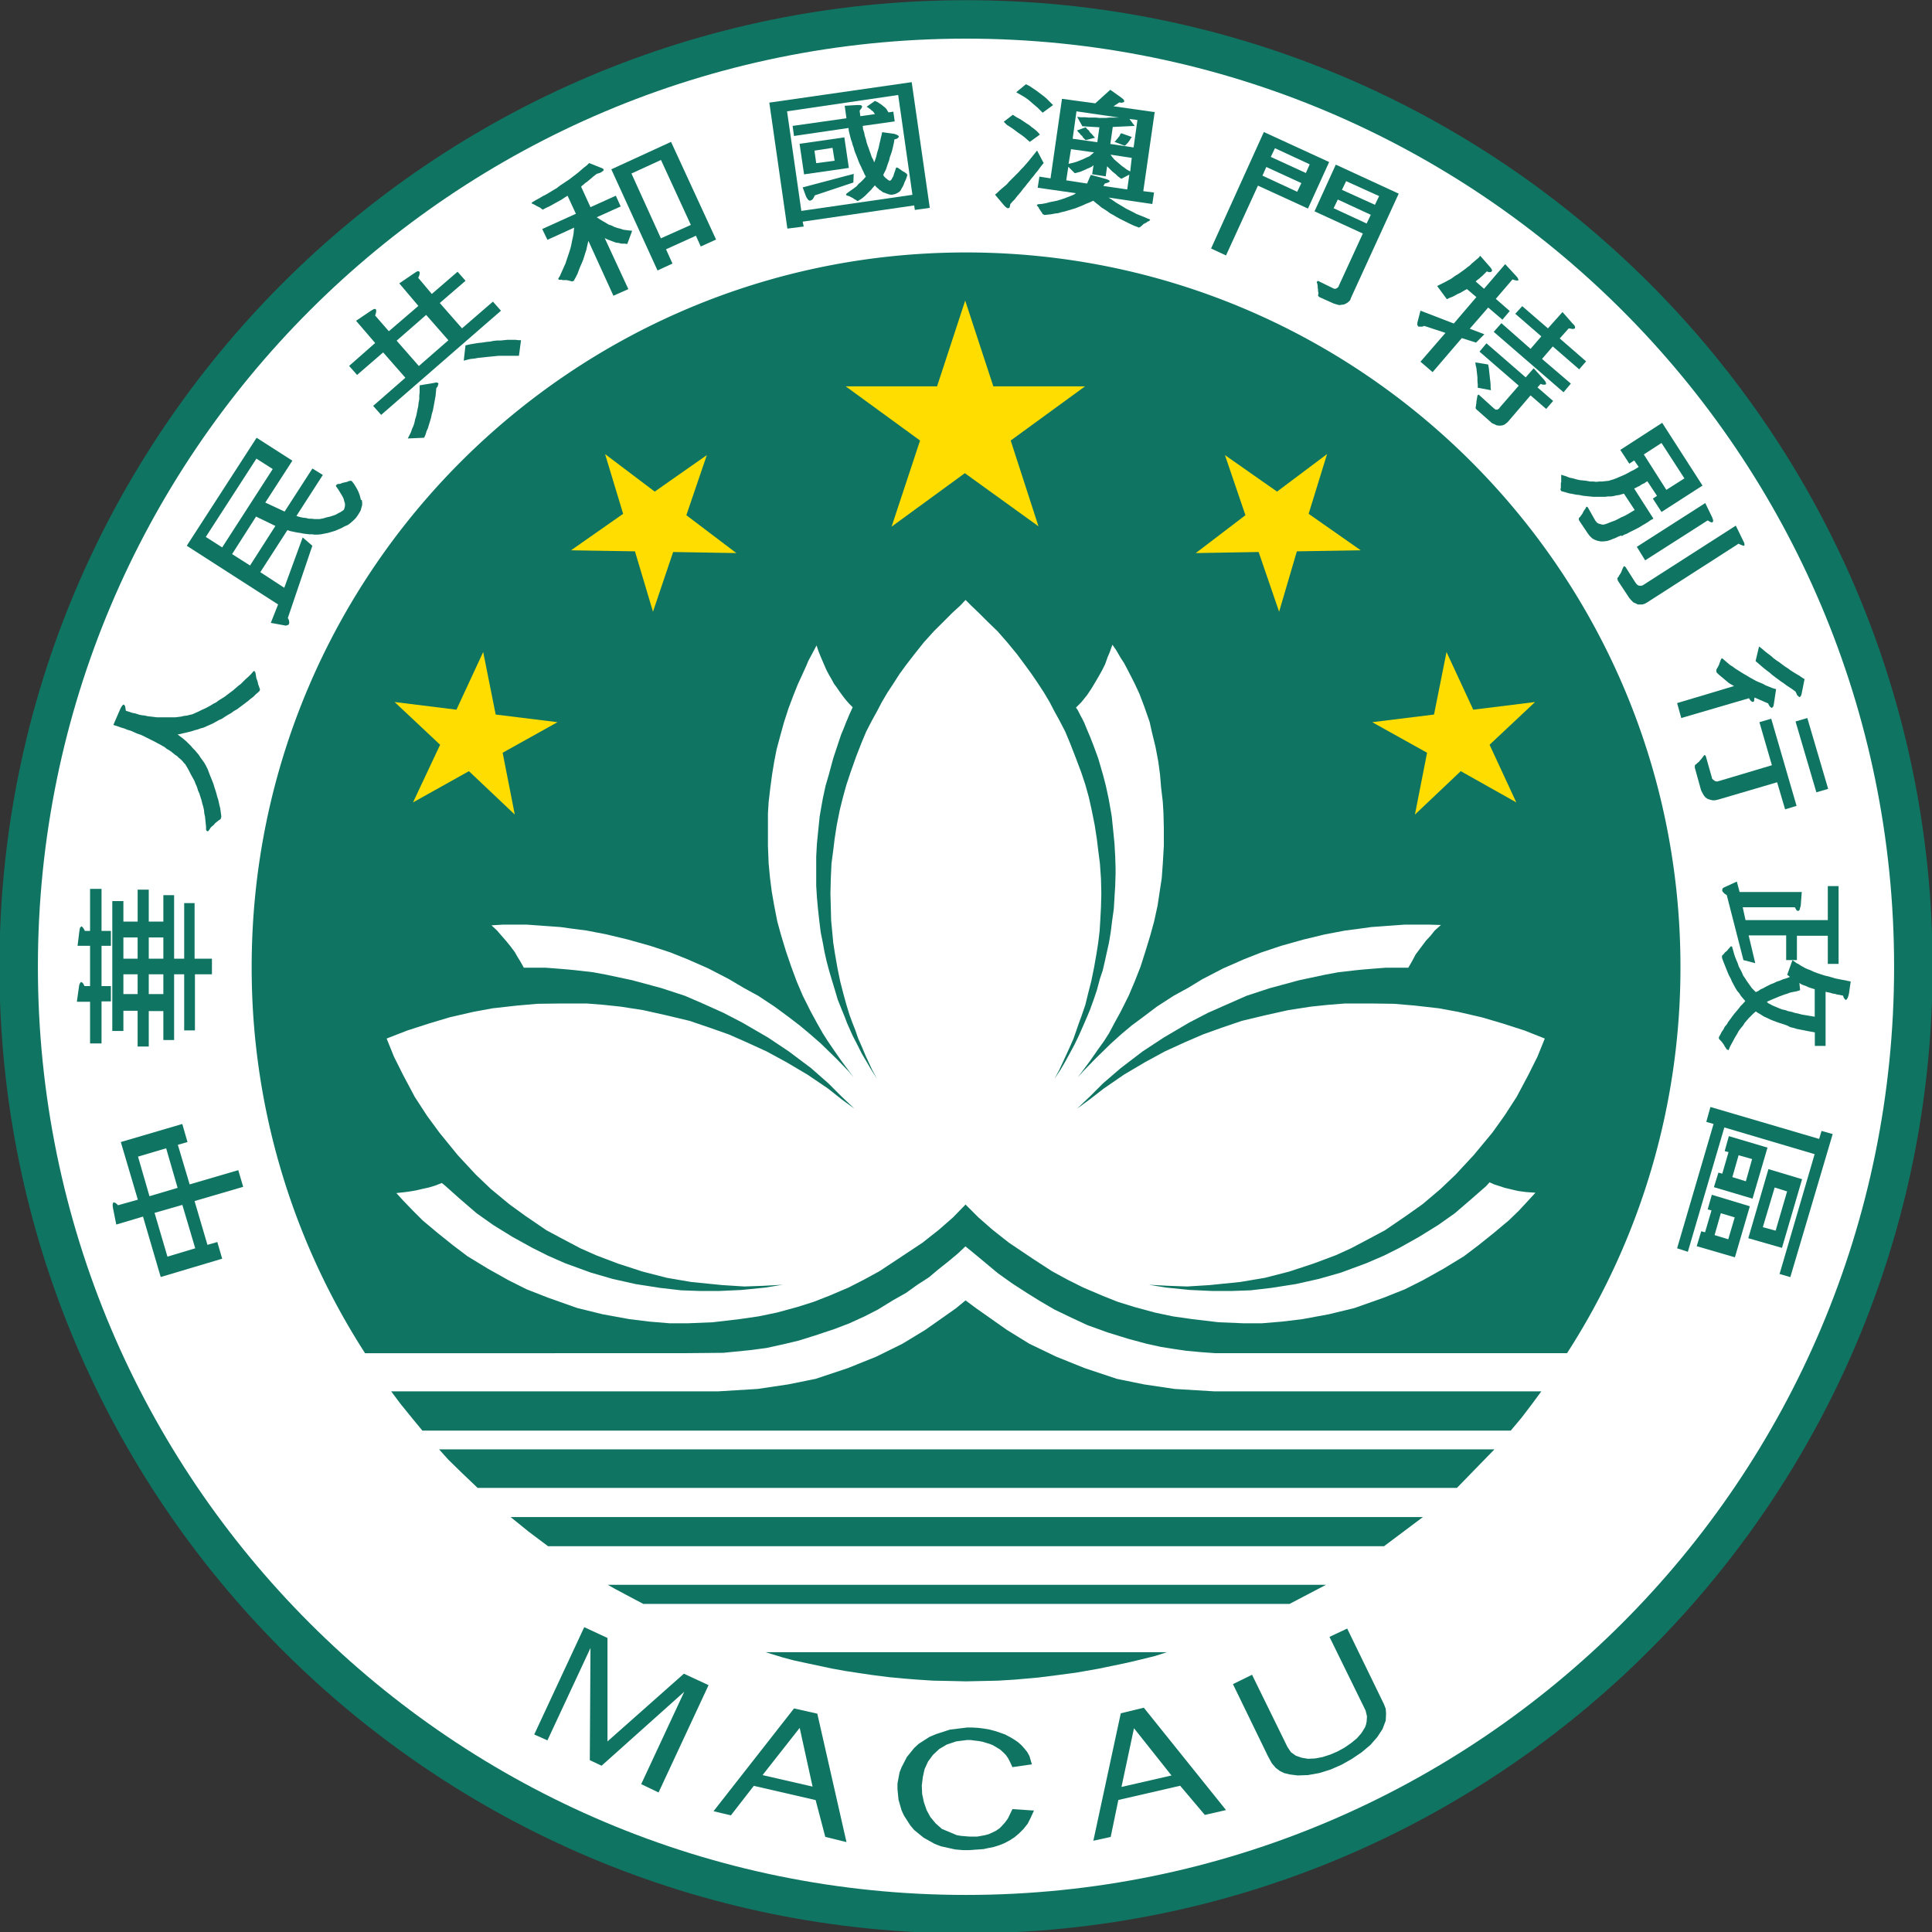 <svg xmlns="http://www.w3.org/2000/svg" viewBox="0 0 600 600"><rect x="0" y="0" width="600" height="600" fill="#333333" stroke="none"/><title>Macau</title><circle cx="300" cy="300" r="297" style="fill:#fff"/><path d="M212.61,420.24l12-.11,4.31-.43,4.31-.43,4.85-.65,5.39-1.19,4.53-1.08,5.18-1.62,6-2,4.53-1.73,4.74-2.16,4.21-2.16,4.74-2.91,4-2.26,3.45-2.48,3.67-2.37,2.8-2.37,3-2.37,3.24-2.7,2.26-2.15,1.73,1.4,3.78,3.13,4.53,3.78,4.53,3.23,4.64,3,4,2.48,4.42,2.59,5.61,2.69,4.64,2.16,6.26,2.26,6.47,2,5.61,1.51,4.53,1,4.1.65,3.67.54,4.64.43,4.42.32H486.66a220.81,220.81,0,0,0,35.22-120C521.88,177.73,422.55,78.4,300,78.4S78.16,177.73,78.16,300.26a220.81,220.81,0,0,0,35.22,120Z" style="fill:#0f7562;fill-rule:evenodd"/><polygon points="299.86 403.85 299.86 403.85 303.2 406.33 312.69 413.01 319.7 417.33 328 421.32 336.85 424.88 346.88 428.22 355.29 429.94 364.78 431.35 377.19 432.1 478.67 432.1 475.65 436.2 472.52 440.3 469.18 444.29 131.18 444.29 128.16 440.63 124.39 435.99 121.48 432.1 222.96 432.1 235.26 431.35 244.75 429.94 253.27 428.22 263.3 424.88 272.14 421.32 280.23 417.33 287.35 413.01 296.84 406.33 299.86 403.85 299.86 403.85" style="fill:#0f7562;fill-rule:evenodd"/><polygon points="136.36 450.11 136.36 450.11 300.18 450.11 464.11 450.11 452.46 462.08 148.33 462.08 143.69 457.66 139.27 453.35 136.36 450.11 136.36 450.11" style="fill:#0f7562;fill-rule:evenodd"/><polygon points="158.58 471.14 158.58 471.14 441.89 471.14 429.81 480.2 170.22 480.2 167.2 477.94 164.18 475.67 158.58 471.14 158.58 471.14" style="fill:#0f7562;fill-rule:evenodd"/><polygon points="237.74 513.1 237.74 513.1 269.23 513.1 300.5 513.1 362.41 513.1 358.74 514.28 353.89 515.47 349.79 516.44 340.95 518.27 334.15 519.46 328.44 520.22 322.51 520.97 315.17 521.62 310 521.94 305.14 522.05 299.96 522.16 295.22 522.05 289.72 521.94 284.87 521.62 280.66 521.29 276.13 520.86 271.06 520.22 267.39 519.68 262.43 518.92 258.23 518.16 251.22 516.66 246.69 515.69 243.02 514.71 237.74 513.1 237.74 513.1" style="fill:#0f7562;fill-rule:evenodd"/><polygon points="188.77 492.18 188.77 492.18 411.8 492.18 400.48 498.11 300.07 498.11 199.78 498.11 194.27 495.19 191.04 493.47 188.77 492.18 188.77 492.18" style="fill:#0f7562;fill-rule:evenodd"/><path d="M300,.06C134.22.06-.18,134.46-.18,300.24S134.22,600.42,300,600.42,600.18,466,600.18,300.24,465.78.06,300,.06Zm0,588.43c-159.18,0-288.23-129-288.23-288.23S140.84,12,300,12s288.23,129,288.23,288.23S459.2,588.49,300,588.49Z" style="fill:#0f7562;fill-rule:evenodd"/><polygon points="412.13 141.02 412.13 141.02 406.41 159.57 422.59 170.9 402.75 171.22 397.24 189.98 390.88 171.43 371.36 171.76 386.78 160 380.42 141.34 396.6 152.67 412.13 141.02 412.13 141.02" style="fill:#fd0;fill-rule:evenodd"/><polygon points="476.73 218.02 476.73 218.02 462.6 231.29 470.9 249.19 453.65 239.49 439.42 252.97 443.19 233.77 426.15 224.28 445.35 221.91 449.23 202.49 457.53 220.4 476.73 218.02 476.73 218.02" style="fill:#fd0;fill-rule:evenodd"/><polygon points="203.33 152.67 203.33 152.67 219.51 141.34 213.15 160 228.68 171.76 209.05 171.43 202.79 189.98 197.19 171.22 177.34 170.9 193.52 159.57 187.91 141.02 203.33 152.67 203.33 152.67" style="fill:#fd0;fill-rule:evenodd"/><polygon points="141.75 220.4 141.75 220.4 150.06 202.49 153.94 221.91 173.13 224.28 156.1 233.77 159.87 252.97 145.63 239.49 128.27 249.19 136.68 231.29 122.55 218.02 141.75 220.4 141.75 220.4" style="fill:#fd0;fill-rule:evenodd"/><polygon points="308.49 119.99 308.49 119.99 336.96 119.99 313.88 136.81 322.51 163.45 299.64 146.95 276.89 163.56 285.73 136.81 262.65 119.99 291.01 119.99 299.75 93.35 308.49 119.99 308.49 119.99" style="fill:#fd0;fill-rule:evenodd"/><polygon points="181.44 505.33 181.44 505.33 165.91 538.66 170.01 540.49 183.38 511.8 183.17 546.64 186.83 548.36 212.5 525.39 199.13 554.08 204.52 556.67 220.05 523.34 212.39 519.78 188.66 540.81 188.66 508.68 181.44 505.33 181.44 505.33" style="fill:#0f7562;fill-rule:evenodd"/><polygon points="314.42 561.84 314.42 561.84 313.01 564.76 312.15 565.94 311.29 566.91 310.43 567.78 309.35 568.53 308.27 569.07 307.08 569.61 305.9 569.93 304.71 570.15 303.52 570.36 302.23 570.36 301.05 570.36 299.75 570.26 298.46 570.15 297.16 569.93 292.52 567.99 290.58 566.27 288.96 564.33 287.78 562.17 286.92 559.69 286.38 557.1 286.27 554.51 286.59 551.92 287.13 549.44 288.21 547.07 289.72 545.02 291.66 543.19 294.03 541.79 296.95 540.81 300.29 540.38 301.48 540.38 302.23 540.49 303.09 540.6 304.06 540.71 305.14 540.92 306.22 541.25 307.3 541.57 308.38 542 309.46 542.65 310.53 543.29 311.4 544.05 312.37 545.02 313.12 546.1 313.77 547.39 314.42 548.8 320.46 547.93 319.7 545.35 319.05 544.16 318.19 543.08 317.22 542 316.14 541.03 314.85 540.16 313.56 539.41 312.15 538.66 310.64 538.12 309.02 537.58 307.41 537.15 305.57 536.83 303.85 536.61 302.01 536.5 300.29 536.5 295 537.15 290.69 538.55 288.64 539.41 285.3 541.57 283.9 542.86 281.63 545.67 280.01 548.8 279.37 550.41 278.72 553.87 278.72 555.59 279.04 558.93 280.01 562.28 280.77 563.89 282.71 566.91 283.9 568.32 286.81 570.69 290.26 572.63 292.2 573.38 296.62 574.36 298.99 574.57 301.15 574.57 302.55 574.46 303.95 574.36 305.47 574.25 306.98 573.92 308.59 573.6 310.32 573.06 311.94 572.41 313.56 571.55 315.06 570.58 316.47 569.39 317.87 567.99 319.16 566.37 320.13 564.43 321.11 562.28 314.42 561.84 314.42 561.84" style="fill:#0f7562;fill-rule:evenodd"/><polygon points="412.88 508.35 412.88 508.35 424.1 531.22 424.53 533.05 424.42 534.67 424.21 535.64 423.88 536.5 422.81 538.23 421.4 539.84 419.57 541.35 417.52 542.76 415.36 543.94 413.1 544.91 410.73 545.67 408.46 546.1 406.2 546.21 404.25 545.88 402.42 545.24 400.91 544.16 399.83 542.54 388.83 520.11 382.9 523.02 393.8 545.45 394.98 547.61 396.17 549.01 397.46 549.98 398.76 550.63 400.48 551.06 402.96 551.38 406.2 551.27 409.75 550.63 413.21 549.55 416.66 548.04 419.89 546.21 422.91 544.16 425.61 541.89 427.77 539.41 429.38 536.93 430.35 534.34 430.46 532.29 430.35 530.68 429.81 529.27 418.38 505.76 412.88 508.35 412.88 508.35" style="fill:#0f7562;fill-rule:evenodd"/><path d="M355.19,530.35l-7.12,1.73-8.52,39.58,5.39-1.19L347.31,559l19.2-4.42,7.66,9.06,6.58-1.51-25.56-31.82Zm-6.9,24.59,3.88-18.22,11.65,14.67-15.53,3.56Z" style="fill:#0f7562;fill-rule:evenodd"/><path d="M253.81,532.19l-7.22-1.62-25,31.92,5.39,1.29,7.12-9.17,19.2,4.42,3,11.43,6.58,1.62-9.06-39.9Zm-17,19.09,11.54-14.67,4,18.23-15.53-3.56Z" style="fill:#0f7562;fill-rule:evenodd"/><polygon points="39.08 220.72 39.08 220.72 40.05 221.04 41.02 221.37 42.1 221.58 43.07 221.91 44.04 222.12 45.01 222.23 45.98 222.45 46.95 222.55 47.82 222.66 48.79 222.77 49.76 222.77 50.73 222.77 51.59 222.77 52.56 222.77 53.53 222.77 54.39 222.77 55.36 222.66 56.23 222.55 57.09 222.34 58.06 222.23 58.92 222.01 59.79 221.8 60.76 221.37 61.73 220.94 62.59 220.5 63.56 220.07 64.42 219.64 65.39 219.1 66.26 218.56 67.12 218.13 67.98 217.48 68.85 216.95 69.71 216.41 70.57 215.76 71.43 215.11 72.3 214.47 73.05 213.82 73.92 213.06 74.78 212.42 75.53 211.66 76.29 210.91 77.15 210.15 77.91 209.4 78.66 208.53 78.77 208.43 78.88 208.43 78.88 208.43 78.98 208.43 79.09 208.43 79.09 208.53 79.2 208.64 79.31 208.86 79.42 209.4 79.52 210.04 79.63 210.69 79.85 211.23 80.06 211.88 80.17 212.52 80.39 213.06 80.6 213.71 80.71 213.93 80.71 214.03 80.71 214.25 80.71 214.36 80.6 214.57 80.49 214.68 80.39 214.79 80.28 214.9 79.42 215.65 78.66 216.41 77.8 217.05 77.04 217.7 76.18 218.35 75.32 219 74.45 219.64 73.59 220.29 72.62 220.83 71.76 221.47 70.79 222.01 69.92 222.55 68.95 223.2 67.98 223.63 67.01 224.17 66.04 224.71 65.07 225.14 64.1 225.57 63.13 226 62.27 226.22 61.4 226.54 60.54 226.76 59.57 227.08 58.71 227.3 57.84 227.51 56.87 227.73 56.01 227.95 55.15 228.05 55.8 228.59 56.55 229.13 57.2 229.67 57.95 230.32 58.6 230.97 59.25 231.61 59.79 232.26 60.54 233.01 61.08 233.66 61.73 234.42 62.27 235.28 62.91 236.14 63.45 236.9 63.99 237.87 64.53 238.95 64.96 240.13 65.39 241.21 65.83 242.29 66.26 243.37 66.58 244.45 66.9 245.42 67.23 246.5 67.44 247.36 67.77 248.33 67.98 249.3 68.2 250.27 68.42 251.13 68.52 252 68.63 252.75 68.74 253.61 68.52 254.37 67.88 254.8 67.34 255.23 66.8 255.66 66.37 256.2 65.83 256.63 65.39 257.06 65.07 257.6 64.64 258.14 64.53 258.14 64.42 258.14 64.32 258.14 64.21 258.04 64.21 258.04 64.1 257.93 64.1 257.82 63.99 257.71 63.99 256.74 63.88 255.66 63.78 254.69 63.67 253.61 63.45 252.64 63.35 251.56 63.13 250.59 62.81 249.51 62.59 248.54 62.27 247.57 61.94 246.5 61.51 245.53 61.19 244.45 60.76 243.48 60.33 242.4 59.79 241.43 59.25 240.46 58.71 239.38 58.17 238.41 57.52 237.33 57.09 236.9 56.66 236.36 56.12 235.82 55.58 235.39 55.04 234.85 54.39 234.42 53.85 233.99 53.21 233.45 52.56 233.01 51.8 232.58 51.16 232.04 50.4 231.61 49.65 231.18 48.79 230.75 48.03 230.32 47.17 229.89 46.3 229.46 45.44 229.03 44.58 228.59 43.61 228.16 42.64 227.84 41.67 227.41 40.7 226.97 39.62 226.65 38.54 226.22 37.46 225.9 36.28 225.47 35.2 225.14 37.35 220.18 37.68 219.53 38 219.1 38.22 218.89 38.43 218.78 38.65 219 38.86 219.32 38.97 219.97 39.08 220.72 39.08 220.72" style="fill:#0f7562;fill-rule:evenodd"/><polygon points="461.74 84.29 461.74 84.29 461.2 84.83 460.77 85.26 460.34 85.69 459.8 86.13 459.47 86.45 459.04 86.77 458.61 87.1 458.29 87.42 460.88 89.68 467.45 82.03 471.23 86.13 471.44 86.56 471.55 86.77 471.55 86.99 471.44 87.1 471.23 87.1 470.8 87.1 470.37 86.99 469.72 86.77 464.54 92.81 468.86 96.59 466.59 99.28 462.17 95.51 456.45 102.09 460.98 103.81 458.39 106.4 453.97 105 444.91 115.57 441.14 112.33 448.9 103.38 442.32 101.22 441.68 101.44 441.25 101.44 440.92 101.44 440.49 101.44 440.38 101.22 440.17 101.01 440.17 100.69 440.17 100.25 441.14 96.48 451.49 100.47 458.5 92.27 455.59 89.79 454.94 90.11 454.19 90.55 453.43 90.98 452.68 91.3 451.92 91.73 451.06 92.17 450.2 92.49 449.34 92.92 446.32 88.82 447.18 88.39 448.04 87.96 448.9 87.53 449.66 87.1 450.52 86.66 451.28 86.13 452.03 85.59 452.79 85.15 453.54 84.62 454.3 84.08 455.05 83.54 455.7 83 456.45 82.46 457.1 81.81 457.75 81.27 458.5 80.62 459.15 80.09 459.69 79.44 462.82 83 463.14 83.43 463.36 83.86 463.36 84.08 463.25 84.29 463.14 84.4 462.82 84.51 462.38 84.51 461.74 84.29 461.74 84.29" style="fill:#0f7562;fill-rule:evenodd"/><polygon points="478.89 111.47 478.89 111.47 487.84 119.13 485.57 121.82 463.89 103.06 466.27 100.36 475.33 108.34 478.67 104.46 470.58 97.45 472.74 95.08 480.72 101.98 485.25 96.91 488.38 100.47 488.92 101.01 489.13 101.44 489.13 101.76 489.13 101.98 488.81 102.09 488.48 102.19 487.94 102.09 487.19 101.98 484.39 105.11 492.58 112.22 490.43 114.7 482.23 107.59 478.89 111.47 478.89 111.47" style="fill:#0f7562;fill-rule:evenodd"/><polygon points="463.03 121.18 463.03 121.18 458.93 120.42 458.93 119.34 458.83 118.26 458.83 117.19 458.72 116.22 458.61 115.24 458.5 114.27 458.29 113.41 458.18 112.55 462.17 113.2 462.38 114.38 462.49 115.46 462.6 116.43 462.71 117.51 462.82 118.37 462.92 119.45 462.92 120.31 463.03 121.18 463.03 121.18" style="fill:#0f7562;fill-rule:evenodd"/><polygon points="479.53 117.94 479.53 117.94 479.86 118.37 480.07 118.8 480.18 119.13 480.07 119.34 479.86 119.45 479.53 119.45 479.1 119.45 478.45 119.23 477.48 120.31 482.34 124.52 480.18 127 475.33 122.79 468.21 131.1 467.67 131.53 467.24 131.85 466.7 132.07 466.05 132.18 465.4 132.18 464.76 132.07 464.11 131.75 463.36 131.42 458.72 127.32 458.61 127.22 458.5 127.11 458.39 127 458.39 127 458.29 126.89 458.29 126.78 458.29 126.68 458.29 126.68 458.29 126.35 458.39 126.03 458.39 125.71 458.5 125.27 458.5 124.73 458.61 124.2 458.72 123.55 458.83 122.9 458.83 122.9 458.83 122.79 458.83 122.79 458.93 122.69 459.04 122.69 459.04 122.69 459.15 122.58 459.26 122.58 463.89 126.78 464.22 127 464.43 127.22 464.76 127.22 464.98 127.22 465.19 127.11 465.4 127 465.62 126.78 465.84 126.46 471.66 119.77 459.47 109.2 461.63 106.62 473.82 117.19 476.3 114.38 479.53 117.94 479.53 117.94" style="fill:#0f7562;fill-rule:evenodd"/><polygon points="557.62 214.79 557.62 214.79 556.75 214.14 555.78 213.49 554.81 212.85 553.95 212.2 552.98 211.55 552.11 210.91 551.25 210.26 550.39 209.61 549.53 208.86 548.66 208.21 547.69 207.45 546.83 206.7 546.08 206.05 545.21 205.3 546.29 200.77 547.26 201.52 548.13 202.28 549.1 203.03 549.96 203.68 550.82 204.44 551.68 205.08 552.66 205.73 553.52 206.38 554.38 207.02 555.24 207.56 556.11 208.21 556.97 208.75 557.83 209.29 558.8 209.83 559.55 210.37 560.42 210.91 559.45 215.76 559.23 216.19 559.02 216.41 558.8 216.51 558.69 216.41 558.48 216.19 558.15 215.97 557.94 215.44 557.62 214.79 557.62 214.79" style="fill:#0f7562;fill-rule:evenodd"/><polygon points="561.28 222.99 561.28 222.99 567.75 244.99 564.09 246.06 557.62 224.06 561.28 222.99 561.28 222.99" style="fill:#0f7562;fill-rule:evenodd"/><polygon points="533.57 248.33 533.57 248.33 532.6 248.54 531.84 248.54 530.98 248.33 530.33 248.11 529.68 247.68 529.14 247.03 528.71 246.28 528.28 245.42 526.34 238.41 526.34 238.3 526.34 238.19 526.34 237.98 526.34 237.87 526.34 237.76 526.34 237.76 526.45 237.65 526.45 237.54 526.88 237.22 527.2 236.9 527.63 236.57 527.96 236.14 528.28 235.82 528.6 235.39 528.93 234.96 529.25 234.53 529.36 234.53 529.36 234.53 529.47 234.53 529.58 234.53 529.58 234.63 529.68 234.74 529.79 234.85 529.79 234.96 531.62 241.43 531.73 241.86 532.06 242.18 532.27 242.29 532.49 242.51 532.81 242.61 533.24 242.72 533.57 242.61 534 242.51 550.28 237.65 546.4 224.28 550.07 223.2 557.94 250.27 554.38 251.35 551.9 242.94 533.57 248.33 533.57 248.33" style="fill:#0f7562;fill-rule:evenodd"/><polygon points="520.84 218.35 520.84 218.35 538.53 213.06 537.77 212.63 537.02 212.2 536.37 211.66 535.72 211.12 535.08 210.58 534.43 210.04 533.78 209.5 533.13 208.86 533.13 208.75 533.03 208.75 533.03 208.64 533.03 208.53 533.03 208.43 533.03 208.32 533.03 208.21 533.03 207.99 533.24 207.56 533.46 207.24 533.67 206.81 533.89 206.38 534 205.94 534.21 205.51 534.32 205.08 534.53 204.65 534.53 204.65 534.64 204.54 534.64 204.44 534.75 204.44 534.75 204.44 534.86 204.44 534.86 204.54 534.97 204.54 535.72 205.19 536.48 205.84 537.23 206.48 538.1 207.02 538.96 207.67 539.82 208.21 540.68 208.75 541.55 209.29 542.51 209.83 543.38 210.37 544.35 210.91 545.32 211.45 546.29 211.88 547.37 212.31 548.34 212.85 549.42 213.28 550.5 213.71 551.58 214.03 550.93 218.35 550.82 219 550.71 219.43 550.5 219.64 550.28 219.86 550.07 219.75 549.74 219.53 549.42 219.1 549.1 218.45 544.89 216.62 544.78 217.27 544.78 217.7 544.57 217.92 544.35 218.02 544.13 217.92 543.92 217.81 543.49 217.38 543.16 216.84 522.13 222.99 520.84 218.35 520.84 218.35" style="fill:#0f7562;fill-rule:evenodd"/><path d="M559.66,366.21l-10.46-3.13-6.25,21.46,10.46,3,6.25-21.35Zm-12.19,14.88,3.67-12.3L555,370l-3.56,12.19-4-1.08Z" style="fill:#0f7562;fill-rule:evenodd"/><path d="M533.67,364.16l-1.4,4.53,12,3.56,4.64-15.85-12-3.56-1.29,4.64,1.19.32-1.94,6.69-1.19-.32Zm6.25-5.39,4.21,1.19-1.94,6.9L538,365.56l1.94-6.79Z" style="fill:#0f7562;fill-rule:evenodd"/><path d="M531.62,371.06l-1.29,4.53,1.19.32-2,6.79-1.19-.32-1.4,4.64,11.86,3.45,4.64-15.85-11.76-3.56Zm5.07,13.8-4.21-1.29,1.94-6.79,4.31,1.29-2,6.79Z" style="fill:#0f7562;fill-rule:evenodd"/><polygon points="565.7 351.22 564.95 353.7 531.19 343.78 529.9 348.41 532.16 349.06 520.84 387.67 524.18 388.75 535.51 350.14 563.55 358.44 552.66 395.65 556 396.62 569.16 352.19 565.7 351.22 565.7 351.22" style="fill:#0f7562;fill-rule:evenodd"/><polygon points="558.05 290.61 567.64 290.61 567.64 299.34 570.99 299.34 570.99 275.18 567.64 275.18 567.64 285.75 542.09 285.75 541.22 281.76 557.4 281.76 557.72 282.3 557.94 282.73 558.26 282.84 558.48 282.95 558.69 282.73 558.91 282.52 559.02 281.98 559.23 281.33 559.55 277.02 540.25 277.02 539.39 273.78 535.61 275.51 535.18 275.72 534.97 275.94 534.86 276.26 534.86 276.58 534.97 276.91 535.29 277.23 535.61 277.56 536.26 277.99 541.44 298.16 545.11 299.13 543.06 290.5 554.71 290.5 554.71 298.16 556.75 298.16 558.05 298.16 558.05 290.61 558.05 290.61" style="fill:#0f7562;fill-rule:evenodd"/><path d="M573.47,304.52l-1.29-.22-1.08-.21-1.08-.22-1.08-.32-1.08-.32-1-.21-1-.32-1-.32-.86-.32-.86-.32-.87-.43-.86-.32-.76-.32-.76-.43-.75-.43-.65-.43-.65-.32-.54-.43-.65-.43-1.62,4.53.86.65-1.08.43-1.08.32-1,.43-1,.32-.86.43-.86.32-.86.43-.86.43-.75.43-.75.32-.76.54-.75.32-.54-.54-.65-.65-.54-.75-.54-.76-.54-.76-.54-.86-.54-.76-.43-1-.43-.86-.54-1-.32-1-.43-1-.43-1.08-.32-1L538.2,295l-.32-1.08h-.43l-.32.43-.32.32-.32.43-.32.32-.43.32-.32.43-.32.32-.32.32v.65l.43,1.19.43,1.08.43,1.08.43,1.08.43,1,.54,1,.43,1,.54,1,.54,1,.54.86.65.76.54.86.65.75.65.76-.76.86-.75.76-.65.86-.64.76-.65.76-.65.86-.54.75-.65.86-.43.75-.65.76-.43.86-.54.76-.43.86-.43.75v.43l.11.11v.11l.11.11.11.11.43.43.33.43.32.43.21.32.22.43.22.32.22.32.22.32V326h.32l.11.11h.11l.43-1.08.54-1,.54-1,.54-1,.54-.86.54-1,.65-.86.64-.76.54-.86.65-.76.65-.75.76-.76.65-.65.76-.65.65.43.76.43.65.43.76.43.76.32.86.43.76.32.86.32.86.32,1,.32,1,.32.86.32L556,319l1,.22,1,.32,1.08.21,1.08.21,1.08.22,1.18.21,1.19.22v4.21h3.34V308l.43.11.54.11.54.11.65.22.76.11.75.22.76.11,1,.22.21.65.32.43.22.22h.22l.21-.22.22-.32.21-.54.22-.86.54-3.77-1.19-.22Zm-9.92,11.22-1.29-.21-1.3-.22-1.29-.21-1.19-.32-1.08-.22-1-.32-1.08-.22-.86-.32-1-.21-.86-.33-.76-.32-.76-.32-.75-.32-.54-.32-.65-.32-.43-.43.65-.32.75-.32.76-.32.76-.32.75-.32.86-.32.86-.32,1-.32.86-.32,1-.21,1.08-.21,1-.32-.22-2.26.43.32.43.22.54.21.65.22.65.32.65.22.65.22.76.22v8.63Z" style="fill:#0f7562;fill-rule:evenodd"/><polygon points="510.92 174.02 530.33 161.62 530.87 161.94 531.3 162.16 531.62 162.27 531.84 162.16 531.95 162.05 532.06 161.73 531.95 161.3 531.73 160.65 529.58 156.23 508.33 169.82 510.92 174.02 510.92 174.02" style="fill:#0f7562;fill-rule:evenodd"/><polygon points="541.65 168.52 541.33 167.88 539.07 163.24 510.49 181.57 510.16 181.79 509.73 181.9 509.41 181.9 509.08 181.9 508.76 181.79 508.44 181.57 508.22 181.35 507.9 180.93 504.88 176.18 504.77 176.07 504.66 175.96 504.56 175.85 504.45 175.85 504.34 175.85 504.23 175.96 503.91 176.61 503.69 177.15 503.48 177.69 503.26 178.12 502.94 178.55 502.72 178.98 502.5 179.31 502.29 179.52 502.29 179.74 502.29 179.85 502.4 180.06 502.4 180.17 502.4 180.28 505.96 185.67 506.6 186.42 507.25 187.07 508 187.4 508.65 187.72 509.41 187.72 510.05 187.72 510.81 187.5 511.56 187.07 539.93 168.85 540.58 169.17 541.11 169.38 541.44 169.49 541.65 169.49 541.76 169.28 541.76 168.95 541.65 168.52 541.65 168.52" style="fill:#0f7562;fill-rule:evenodd"/><path d="M503.69,166.47l.76-.43.86-.32.76-.43.86-.43.86-.43.86-.43.76-.43.86-.54.76-.43.86-.54.75-.54.86-.43-6-9.38.54-.22.54-.32.54-.21.43-.32.54-.32.54-.22.43-.32.54-.32,3,4.53-1.29.86L516,159l12.73-8.2L516.2,131.31l-13,8.41L506,144l1.51-1,1.4,2-1.19.76-1.08.54-1,.54-1,.54-1,.43-1,.43-.75.32-.86.32-.76.22-.65.21-1,.11-1,.11h-.86l-1,.11-1-.11h-1l-1.08-.21-1-.11-1.08-.11-1-.22-1.08-.32-1.08-.22-1.08-.43-1.08-.32-.11-.11h-.32v2.16l-.11.43v1.51l-.11.22v.32l.11.11v.11l.11.11.11.11,1.19.32,1.08.32,1.19.21,1.08.22,1.08.11,1,.22,1.08.11,1.08.11,1,.11h3.77l.86-.11h.86l.86-.11.86-.22.86-.11.76-.22.76-.21,3.34,5.07-1.08.65-1.08.65-1,.54-1,.43-1,.54-.86.43-.86.32-.86.32-.76.32-.65.22-.43.11h-.54l-.43-.11-.33-.11-.43-.11-.32-.22-.32-.32-.32-.43-2.26-4-.11-.11-.11-.11h-.32v.11l-.21.43-.22.32-.32.43-.22.43-.21.43-.32.43-.22.32-.32.43h-.11l-.11.11v.65l.11.21,2.59,3.88.65.86.76.75.75.43.87.32,1,.21h.86l1.08-.11,1.08-.32.76-.32.86-.32.86-.43.86-.32Zm12.3-28.9,7.12,11-5.61,3.56-7-11,5.5-3.56Z" style="fill:#0f7562;fill-rule:evenodd"/><path d="M392.5,41,376.11,77.17l4.64,2.16,9.92-21.68,15.53,7.12,6.58-14.45L392.5,41Zm10.35,18.55-10.78-5,1.19-2.69,10.89,5-1.3,2.7Zm2.7-5.82-10.89-5,1.29-2.7,10.79,5-1.19,2.7Z" style="fill:#0f7562;fill-rule:evenodd"/><path d="M414.82,51.18l-6.58,14.45,15,6.9-7.44,16.18-.11.32-.22.22-.22.21-.21.11-.32.11h-.32l-.32-.11-.43-.22-4.42-2.16v.11l-.11.11H409v.11h-.11l.22.65.11.65v.54l.11.54v.54l.11.43v.43l-.11.43v.11l.11.11.11.11v.11h.11l.11.11,4.31,1.94,1,.32.86.22.76-.11.75-.11.65-.32.65-.43.54-.54.32-.86,14.77-32.25-19.52-9Zm9.6,18.23-10.25-4.74,1.3-2.7,10.24,4.74-1.29,2.7Zm-7.66-10.46,1.29-2.69,10.25,4.64-1.3,2.7-10.24-4.64Z" style="fill:#0f7562;fill-rule:evenodd"/><polygon points="316.9 29.4 317.65 29.83 318.51 30.37 319.27 30.91 320.03 31.55 320.78 32.2 321.54 32.85 322.29 33.49 323.04 34.25 323.8 35 327.04 32.63 326.39 31.99 325.74 31.34 324.99 30.58 324.23 29.94 323.37 29.29 322.51 28.64 321.64 28 320.67 27.35 319.7 26.7 318.62 26.16 315.6 28.64 316.14 28.97 316.9 29.4 316.9 29.4" style="fill:#0f7562;fill-rule:evenodd"/><polygon points="313.56 39.32 314.53 39.97 315.39 40.61 316.25 41.26 317.22 41.91 318.08 42.55 318.95 43.31 319.81 44.06 322.94 41.8 322.51 41.26 321.97 40.72 321.21 40.07 320.46 39.53 319.7 38.89 318.84 38.35 317.87 37.7 316.9 37.05 315.71 36.41 314.53 35.65 311.72 37.81 312.69 38.78 313.56 39.32 313.56 39.32" style="fill:#0f7562;fill-rule:evenodd"/><polygon points="322.83 52.26 323.48 51.4 324.12 50.64 322.07 46.76 319.38 50.1 318.62 50.97 317.87 51.83 317.11 52.59 316.36 53.45 315.6 54.2 314.85 54.96 314.09 55.71 313.34 56.47 312.69 57.22 311.94 57.87 311.18 58.52 310.43 59.16 309.78 59.81 309.02 60.46 311.83 63.8 312.26 64.23 312.69 64.56 312.91 64.66 313.12 64.66 313.45 64.56 313.56 64.34 313.66 63.91 313.77 63.37 314.42 62.62 315.17 61.86 315.82 61 316.47 60.24 317.11 59.49 317.76 58.62 318.41 57.87 319.05 57.01 319.7 56.25 320.35 55.39 321 54.63 321.64 53.77 322.29 53.02 322.83 52.26 322.83 52.26" style="fill:#0f7562;fill-rule:evenodd"/><path d="M358.42,34.79,345.8,33l1.83-1.19.65.11.43-.11.32-.11.11-.11v-.21L349,31l-.32-.32-.54-.43-3.34-2.37-4.64,4.21-10.35-1.4-3.56,24.7-3.45-.54-.54,3.45L334.15,60l-.65.43-.76.32-.76.32-.86.32-.86.32-1,.32-1.08.32-1.08.22-1.08.21-1.19.32-1.19.22-1.29.11-.11.11h-.11l-.11.11v.11H322v.11h.11l.22.32.22.21.11.32.22.32.21.32.22.32.22.32.22.32v.11l.11.11h.11l.11.11h.11l.11.11h.21l1-.11,1-.11,1.08-.22,1-.11,1.08-.32,1-.22,1.08-.32,1.08-.32,1.08-.32,1.08-.43,1.08-.43,1.19-.54,1.08-.43,1.19-.54.75.65.86.65.86.75.86.54,1,.65.86.65,1,.54,1.08.65,1,.54,1.08.54,1.08.54,1.08.54,1.19.54,1.19.43.11.11h.32v-.11h.22l.21-.22.32-.21.21-.22.32-.32.43-.22.43-.22.43-.32.54-.21v-.11h.11v-.11l.11-.11v-.11l-1.08-.43-1-.43-1.08-.43-1.08-.43-1-.54-1.08-.54-1.08-.54-1.08-.65-1.08-.65-1.08-.65-1.08-.76-1.19-.76,13.59,2,.54-3.56-3.34-.43,3.56-24.7Zm-24.16-.22,13.26,1.94h-2.91l-1.08.11h-2.16l-1.08-.11H338L337,36.41h-1.29l-1.19-.11,1.62,2.91,5.29.32-.65,4.64-7.66-1.08,1.19-8.52Zm-1.62,11.76,7.12,1-.65.54-.75.65-1,.43-.86.43-1.08.43-1.08.43-1.08.32-1.4.32.75-4.53Zm17.47,12.51-7.44-1.08.43-.75.75-.22.54-.21.22-.22v-.21l-.32-.22-.43-.22-.75-.21L342,55.17l-3.24-.86L337.6,57l-6.47-1,.65-4.21,2,2,.86-.22.86-.22.75-.32.76-.32.65-.32.76-.32.65-.32.54-.43-.43,2.8,4.21.65.43-3.13.54.54.54.54.54.54.54.43.54.43.54.54.54.43.65.43,2.48-1.29-.65,4.53Zm.86-5.61-1-.54-.86-.65-.76-.54-.75-.65-.76-.65-.76-.65-.65-.76-.54-.76,6.58,1L351,53.23Zm1.08-7.44-7.23-1.08.76-5.28,6.8-.32-1.62-2.16,2.48.32-1.19,8.52Z" style="fill:#0f7562;fill-rule:evenodd"/><polygon points="347.85 41.8 347.63 42.34 347.31 42.66 347.1 42.99 346.77 43.31 346.56 43.63 346.34 43.85 346.12 44.06 349.25 45.25 349.47 45.14 349.68 44.93 350.01 44.6 350.22 44.39 350.55 43.96 350.87 43.52 351.09 43.09 351.51 42.55 348.18 41.37 347.85 41.8 347.85 41.8" style="fill:#0f7562;fill-rule:evenodd"/><polygon points="339.55 42.23 339.22 41.8 338.9 41.48 338.47 41.05 338.14 40.51 337.6 40.07 337.17 39.53 334.48 40.51 334.91 41.05 335.34 41.48 335.66 41.91 336.09 42.23 336.31 42.66 336.63 42.99 336.96 43.31 337.17 43.52 340.08 42.77 339.87 42.55 339.55 42.23 339.55 42.23" style="fill:#0f7562;fill-rule:evenodd"/><path d="M283.14,25.51l-44.22,6.36L244.53,71l5.07-.65-.32-1.51L283.9,63.8l.21,1.4,4.64-.65-5.61-39Zm-34.29,39.9-4.42-30.84,34.51-5.07,4.42,31-34.51,5Z" style="fill:#0f7562;fill-rule:evenodd"/><path d="M262.22,42.66l-13.91,2,1.4,9.49,13.91-2-1.4-9.49Zm-8.74,8-.54-3.88,5.61-.86.65,4-5.72.75Z" style="fill:#0f7562;fill-rule:evenodd"/><polygon points="253.05 60.67 253.05 60.67 252.73 61.32 252.4 61.86 251.97 62.18 251.65 62.29 251.32 62.29 251 62.07 250.68 61.64 250.35 61.1 249.28 58.19 265.13 53.99 265.02 56.68 253.05 60.67 253.05 60.67" style="fill:#0f7562;fill-rule:evenodd"/><polygon points="267.93 39.1 267.93 39.1 268.04 40.18 268.37 41.15 268.58 42.23 268.9 43.2 269.12 44.17 269.44 45.14 269.77 46.01 270.09 46.98 270.42 47.84 270.74 48.81 271.17 49.56 271.49 50.43 271.82 49.56 272.14 48.59 272.36 47.62 272.68 46.55 272.9 45.79 273.11 44.71 273.33 43.85 273.54 42.88 273.76 42.02 273.97 41.05 277.75 41.58 278.39 41.8 278.83 42.02 279.04 42.23 279.15 42.34 279.04 42.66 278.83 42.88 278.5 43.09 277.75 43.31 277.64 44.17 277.43 45.14 277.21 46.11 276.99 46.98 276.67 47.95 276.35 48.81 276.13 49.78 275.81 50.64 275.48 51.61 275.16 52.59 274.73 53.45 274.3 54.31 274.41 54.52 274.51 54.74 274.73 54.96 274.94 55.17 275.16 55.39 275.48 55.6 275.7 55.82 276.02 56.03 276.35 56.14 276.56 56.03 276.89 55.71 277.1 55.28 277.43 54.74 277.64 53.99 277.96 53.12 278.29 52.05 278.72 52.05 279.04 52.26 279.37 52.48 279.69 52.69 280.12 53.02 280.44 53.23 280.88 53.45 281.31 53.77 281.63 53.99 281.63 54.09 281.63 54.09 281.63 54.2 281.74 54.2 281.74 54.2 281.74 54.2 281.74 54.2 281.85 54.09 281.63 54.85 281.42 55.5 281.2 56.03 280.88 56.68 280.66 57.33 280.34 57.98 280.01 58.52 279.69 59.16 279.37 59.49 278.93 59.81 278.5 60.03 278.07 60.24 277.64 60.35 277.1 60.46 276.56 60.46 276.02 60.35 275.38 60.13 274.84 59.92 274.19 59.7 273.65 59.27 273.11 58.95 272.68 58.52 272.14 58.08 271.71 57.55 271.06 58.3 270.52 58.95 269.88 59.59 269.23 60.24 268.58 60.89 267.93 61.43 267.18 61.97 266.42 62.4 266.21 62.4 265.78 62.07 265.35 61.86 264.91 61.54 264.48 61.32 264.05 61.1 263.62 60.89 263.19 60.78 262.76 60.57 262.76 60.57 262.76 60.46 262.76 60.46 262.76 60.35 262.76 60.35 262.87 60.24 262.87 60.24 262.87 60.13 263.62 59.59 264.38 59.05 265.13 58.52 265.99 57.87 266.64 57.11 267.39 56.47 268.15 55.71 268.9 54.85 268.47 54.09 268.15 53.34 267.72 52.48 267.39 51.72 266.96 50.86 266.64 50.1 266.32 49.24 265.99 48.38 265.67 47.62 265.35 46.76 265.13 45.9 264.81 45.03 264.59 44.17 264.27 43.31 264.05 42.45 263.83 41.58 263.62 40.72 263.51 39.75 246.58 42.23 246.15 39.1 262.87 36.73 262.33 32.85 265.99 32.63 266.64 32.63 267.18 32.63 267.5 32.74 267.72 32.96 267.72 33.17 267.61 33.49 267.39 33.82 266.96 34.36 267.18 36.08 271.71 35.44 271.49 35.11 271.28 34.79 270.95 34.47 270.63 34.25 270.31 33.93 269.98 33.71 269.55 33.39 269.12 33.17 271.71 31.34 272.46 31.66 273.11 32.09 273.76 32.52 274.3 32.96 274.84 33.39 275.27 33.82 275.59 34.36 275.92 34.9 277.43 34.68 277.86 37.7 267.93 39.1 267.93 39.1" style="fill:#0f7562;fill-rule:evenodd"/><path d="M208.4,44.06l-18.55,8.52L204.2,84l4.64-2.16-2-4.42,9.28-4.21,1.51,3.34,4.75-2.16L208.4,44.06Zm-3.13,30-9.17-20.17,9.17-4.21,9.28,20.17L205.27,74Z" style="fill:#0f7562;fill-rule:evenodd"/><polygon points="189.53 74.69 190.39 75.02 191.25 75.34 192.12 75.45 192.98 75.66 193.95 75.66 194.81 75.77 196.32 71.67 195.35 71.57 194.49 71.46 193.63 71.35 192.66 71.03 191.79 70.81 190.82 70.49 189.96 70.06 188.99 69.73 188.13 69.19 187.16 68.65 186.29 68.11 185.32 67.47 192.76 64.12 191.25 60.78 183.38 64.34 180.47 57.98 180.79 57.65 181.22 57.33 181.66 56.9 182.3 56.47 182.95 55.93 183.6 55.39 184.35 54.74 185.32 53.99 186.08 53.77 186.62 53.55 187.05 53.23 187.37 53.02 187.48 52.8 187.48 52.69 187.37 52.48 187.05 52.26 182.95 50.64 182.19 51.4 181.33 52.05 180.47 52.8 179.61 53.55 178.64 54.31 177.77 54.96 176.8 55.71 175.83 56.36 174.86 57.01 173.89 57.65 172.92 58.41 171.84 59.05 170.76 59.7 169.69 60.35 168.61 60.89 167.53 61.54 166.34 62.18 165.26 62.83 165.05 63.15 165.59 63.37 166.02 63.59 166.56 63.91 166.99 64.12 167.42 64.34 167.85 64.56 168.17 64.88 168.61 65.09 169.58 64.56 170.55 64.12 171.52 63.59 172.49 63.05 173.46 62.51 174.43 61.97 175.4 61.32 176.26 60.78 178.85 66.39 168.39 71.13 170.01 74.48 178.31 70.7 178.2 71.67 178.1 72.75 177.88 73.83 177.66 74.8 177.45 75.88 177.23 76.85 176.91 77.93 176.59 78.9 176.26 79.87 175.94 80.84 175.62 81.81 175.18 82.78 174.75 83.75 174.32 84.72 173.89 85.69 173.35 86.56 173.46 86.66 173.46 86.77 173.57 86.88 173.68 86.88 174.32 86.88 174.86 86.99 175.4 86.99 175.94 86.99 176.48 87.1 176.91 87.2 177.34 87.31 177.66 87.42 178.2 87.2 178.85 86.02 179.39 84.94 179.82 83.75 180.25 82.67 180.69 81.7 181.12 80.62 181.44 79.65 181.76 78.58 182.09 77.61 182.3 76.63 182.52 75.66 182.73 74.8 190.5 91.84 195.14 89.79 187.8 73.94 188.66 74.37 189.53 74.69 189.53 74.69" style="fill:#0f7562;fill-rule:evenodd"/><path d="M153.08,93.67l-9.6,8.3-6.9-7.87,8-6.9-2.48-2.81-8,6.9-4.21-5,.32-.75.11-.54v-.43l-.11-.22-.22-.11h-.32l-.43.21-.65.43L124,88l5.93,7-9.17,7.87L116.51,98l.22-.76.11-.54v-.32l-.11-.32-.22-.11h-.32l-.43.22-.54.32-4.64,3.13,5.93,6.9-8.09,7.12,2.48,2.8,8.09-7,6.9,7.87-10,8.74,2.48,2.8,37.21-32.36-2.48-2.8Zm-23,20-6.9-7.87,9.17-8,6.9,7.87-9.17,8Z" style="fill:#0f7562;fill-rule:evenodd"/><polygon points="161.06 105.65 160.19 105.54 159.33 105.54 158.36 105.54 157.5 105.54 156.42 105.65 155.45 105.75 154.37 105.75 153.29 105.86 152.21 106.08 151.03 106.19 149.73 106.4 148.55 106.51 147.25 106.72 145.96 106.94 144.56 107.26 144.02 112.01 145.2 111.69 146.17 111.47 147.36 111.36 148.44 111.15 149.52 111.04 150.59 110.93 151.57 110.82 152.64 110.72 153.72 110.61 154.8 110.5 155.88 110.5 156.96 110.5 157.93 110.5 159.01 110.5 160.09 110.5 161.16 110.5 161.81 105.65 161.06 105.65 161.06 105.65" style="fill:#0f7562;fill-rule:evenodd"/><polygon points="135.71 118.8 135.28 118.8 134.85 118.91 130.32 119.67 130.32 120.75 130.32 121.82 130.21 122.9 130.21 123.98 130 125.06 129.89 126.14 129.67 127.11 129.46 128.19 129.24 129.26 128.92 130.24 128.7 131.31 128.38 132.28 127.95 133.25 127.62 134.23 127.08 135.3 126.65 136.17 131.72 135.95 132.15 134.98 132.48 133.9 132.91 132.93 133.23 131.85 133.56 130.78 133.88 129.7 134.09 128.62 134.42 127.54 134.63 126.46 134.85 125.27 135.06 124.09 135.28 122.9 135.39 121.72 135.5 120.53 135.93 119.99 136.03 119.56 136.14 119.34 136.14 119.02 135.93 118.91 135.71 118.8 135.71 118.8" style="fill:#0f7562;fill-rule:evenodd"/><path d="M112.09,155.26l-.21-.86-.22-.76-.32-.86-.43-.86-.43-.76-.54-.86-.65-.86h-.11v-.11h-.54l-.43.11-.43.21-.54.11-.43.11-.54.11-.43.22-.54.11h-.43l-.11.11h-.11l-.11.11-.11.11v.11h-.11v.22l.76,1.08.65,1.08.54.86.43.86.22.86.21.65v.76l-.11.54-.22.65-.43.32-.65.43-.65.32-.76.43-.86.32-1,.32-1,.22-1.08.32-1.08.21H97.64l-.86-.11h-.86l-.86-.22-1-.11-1-.21-1-.32,8.2-12.73-3.24-2-8.63,13.37-6-2.8,8.41-13-11.11-7.12L58,169.49l28.36,18.23-2.26,5.72,4.1.75.54.11.43-.11.32-.11.22-.22.11-.32v-.43l-.11-.54-.32-.65L97,169.49l-3-2.59-5.72,15.64-7.44-4.85,8.41-13.05,1,.32,1.08.22,1,.21.86.11,1,.21.86.11,1,.11h.86l.76.11h.86l1.19-.11,1.08-.22,1.08-.21,1.08-.32,1.08-.32,1-.43,1-.43,1-.54,1-.43.86-.65.86-.76.76-.76.54-.76.54-.86.43-.76.22-.86.22-.76V156l-.11-.75ZM63.88,166.8l15.75-24.37,5.07,3.24L69,170l-5.07-3.24Zm13.81,8.84-5.61-3.56,7.44-11.65,6,2.91-7.87,12.29Z" style="fill:#0f7562;fill-rule:evenodd"/><polygon points="31.53 306.24 31.53 306.24 34.44 306.24 34.44 310.99 31.53 310.99 31.53 324.04 27.97 324.04 27.97 311.1 23.87 311.1 24.52 306.46 24.63 305.81 24.84 305.38 24.95 305.17 25.17 304.95 25.38 305.06 25.71 305.27 25.92 305.6 26.25 306.24 27.97 306.24 27.97 293.73 24.09 293.73 24.63 289.31 24.73 288.67 24.84 288.13 25.06 287.91 25.27 287.69 25.49 287.8 25.71 288.02 26.03 288.45 26.35 289.1 27.97 289.1 27.97 276.05 31.53 276.05 31.53 289.1 34.44 289.1 34.44 293.73 31.53 293.73 31.53 306.24 31.53 306.24" style="fill:#0f7562;fill-rule:evenodd"/><path d="M60.43,297.72V280.47H57.2v17.26H54.07V278H50.73v8.2H46.2v-9.92H42.75v9.92H38.32v-6.36H34.87v40.34h3.45V313.9h4.42V325H46.2V314h4.53v9h3.34V302.58H57.2V320h3.34V302.58h5.28v-4.85Zm-17.69,11H38.32v-6.15h4.42v6.15Zm0-11H38.32v-6.58h4.42v6.58Zm8,11H46.2v-6.15h4.53v6.15Zm0-11H46.2v-6.58h4.53v6.58Z" style="fill:#0f7562;fill-rule:evenodd"/><path d="M64.42,386.59l-4-13.59,15.1-4.42L74,363.4l-15.1,4.42-3.67-12.29,3-.86-1.62-5.61-19.09,5.61,5.29,17.9-6.15,1.73-.43-.43-.43-.32-.32-.11H35.2l-.11.22L35,374v.54l.11.76,1,5,8.3-2.48,5.5,18.77L69,390.9l-1.51-5.18-3,.86ZM42.86,359.2l8.74-2.59,3.56,12.29-8.74,2.59-3.56-12.3ZM52,390.26l-4-13.59,8.63-2.48,4,13.48L52,390.26Z" style="fill:#0f7562;fill-rule:evenodd"/><polygon points="299.86 186.32 299.86 186.32 301.58 188.04 303.95 190.31 306.76 193.11 309.78 196.02 312.8 199.47 315.82 203.14 318.3 206.48 320.35 209.29 322.4 212.31 324.23 215.11 325.96 218.02 327.36 220.72 329.08 223.85 330.81 227.19 332.21 230.53 333.94 234.96 335.77 239.81 337.06 243.69 338.14 247.57 339.01 251.46 339.98 256.31 340.63 260.52 341.06 264.07 341.59 268.17 341.92 272.92 342.03 277.45 341.92 281.65 341.7 285.86 341.49 289.2 341.06 292.76 340.52 296.21 339.76 300.53 338.9 304.73 337.93 308.51 337.06 312.07 335.99 315.2 335.12 317.57 334.37 319.73 333.4 322.53 332.21 325.23 331.03 327.81 328.98 332.24 327.47 335.04 329.41 332.13 330.92 329.54 332.21 327.17 333.72 324.36 335.02 321.67 336.74 317.78 337.71 315.52 338.47 313.69 339.65 310.45 340.63 307.54 341.59 303.98 342.46 301.39 343.11 298.59 343.75 295.68 344.4 292.76 344.94 289.53 345.37 286.08 345.91 282.19 346.12 278.63 346.34 275.07 346.45 271.41 346.45 269.58 346.34 266.02 346.12 262.03 345.69 257.71 345.26 253.51 344.83 251.03 344.29 248 343.43 244.02 342.56 240.67 341.06 235.5 339.55 231.4 338.58 228.92 337.39 226.11 336.74 224.5 336.09 223.2 335.34 221.8 334.69 220.5 334.15 219.75 335.77 218.13 337.6 215.87 338.9 213.93 340.08 211.98 341.27 209.94 342.24 208.21 343.21 206.27 343.97 204.11 344.62 202.6 345.15 201.09 345.48 200.23 346.67 201.96 347.42 203.25 348.18 204.54 349.04 205.84 349.9 207.45 351.3 210.15 352.49 212.52 353.89 215.54 355.4 219.53 357.02 224.17 357.77 227.51 358.85 231.94 359.71 236.47 360.25 240.46 360.58 244.45 361.12 249.08 361.33 252.64 361.44 257.28 361.44 262.67 361.12 268.17 360.79 272.7 360.15 276.91 359.5 281.22 358.42 286.18 357.23 290.5 355.72 295.46 354.21 300.2 352.38 304.84 350.55 309.16 348.07 314.12 346.12 317.68 344.4 320.91 342.89 323.28 340.95 325.98 338.47 329.54 334.69 334.61 336.42 332.67 340.08 328.89 345.05 324.04 348.28 321.13 351.51 318.43 355.29 315.63 359.28 312.61 364.46 309.26 368.99 306.78 373.41 304.09 379.88 300.74 386.25 297.94 391.74 295.78 397.89 293.73 404.79 291.79 411.48 290.18 417.74 288.99 421.94 288.45 425.82 287.91 430.25 287.58 436.29 287.15 443.73 287.15 447.5 287.26 445.56 288.99 444.27 290.61 442.86 292.12 441.25 294.27 439.63 296.43 438.55 298.48 437.36 300.53 435.96 300.53 430.35 300.53 426.26 300.85 423.56 301.07 421.4 301.28 415.69 301.93 411.59 302.69 403.5 304.41 394.33 306.89 387.11 309.26 381.71 311.64 375.13 314.55 369.31 317.57 361.44 322.2 354.86 326.52 348.07 331.7 342.56 336.44 338.68 340.32 334.48 344.31 338.47 341.4 342.78 338.06 349.04 333.75 355.62 329.86 361.76 326.52 368.13 323.61 373.63 321.24 379.34 319.19 385.7 317.03 392.93 315.3 400.16 313.69 407.17 312.61 412.34 312.07 417.74 311.64 425.5 311.64 432.94 311.74 439.31 312.28 446.86 313.14 452.79 314.23 460.23 315.95 466.81 317.89 473.5 320.05 479.75 322.53 477.48 328.14 474.68 333.75 471.01 340.65 467.24 346.47 463.46 351.76 457.64 358.77 452.03 364.81 447.39 369.23 441.79 373.97 436.61 377.64 430.14 382.06 425.5 384.54 419.57 387.67 414.82 389.83 407.92 392.41 400.37 394.9 392.82 396.84 385.17 398.13 375.57 399.1 368.67 399.53 362.84 399.32 356.8 398.99 362.09 399.86 369.53 400.61 376.54 400.93 382.36 400.93 388.4 400.72 394.87 399.96 402.42 398.78 409.65 397.16 416.44 395.22 424.31 392.31 429.81 389.94 434.56 387.56 440.71 384.11 446.64 380.44 451.82 376.78 457.21 372.14 461.52 368.37 462.6 367.18 464 367.82 465.4 368.26 467.35 368.9 469.61 369.44 471.44 369.87 473.93 370.2 476.84 370.41 474.57 372.89 473.06 374.51 471.66 376.02 468.53 379.04 463.89 382.92 459.04 386.81 454.62 390.15 448.26 394.03 441.89 397.59 436.29 400.4 429.81 402.98 420.65 406.22 412.67 408.16 404.47 409.67 398.21 410.43 391.85 410.96 386.25 410.96 378.48 410.64 370.28 409.67 364.24 408.81 358.63 407.62 352.27 405.89 347.1 404.28 342.24 402.34 336.42 399.86 331.46 397.38 326.71 394.79 320.89 391.01 313.34 385.94 308.16 381.85 303.85 378.07 299.86 374.08 295.97 378.07 291.66 381.85 286.48 385.94 278.83 391.01 273.11 394.79 268.37 397.38 263.51 399.86 257.69 402.34 252.73 404.28 247.66 405.89 241.3 407.62 235.58 408.81 229.65 409.67 221.34 410.64 213.58 410.96 207.97 410.96 201.61 410.43 195.46 409.67 187.16 408.16 179.28 406.22 170.12 402.98 163.54 400.4 157.93 397.59 151.57 394.03 145.2 390.15 140.78 386.81 135.93 382.92 131.29 379.04 128.27 376.02 125.25 372.89 123.09 370.52 126 370.2 127.52 369.98 129.35 369.66 131.18 369.23 133.12 368.8 134.96 368.26 137.22 367.39 138.41 368.37 142.62 372.14 148.01 376.78 153.18 380.44 159.12 384.11 165.37 387.56 170.12 389.94 175.51 392.31 183.49 395.22 190.18 397.16 197.4 398.78 204.95 399.96 211.53 400.72 217.46 400.93 223.28 400.93 230.3 400.61 237.74 399.86 243.02 398.99 237.09 399.32 231.16 399.53 224.36 399.1 214.66 398.13 207.11 396.84 199.56 394.9 191.9 392.41 185.11 389.83 180.25 387.67 174.32 384.54 169.69 382.06 163.21 377.64 158.15 373.97 152.43 369.23 147.79 364.81 142.18 358.77 136.47 351.76 132.59 346.47 128.81 340.65 125.14 333.75 122.34 328.14 120.07 322.53 126.44 320.05 133.12 317.89 139.59 315.95 147.04 314.23 152.97 313.14 160.63 312.28 166.88 311.74 174.32 311.64 182.19 311.64 187.59 312.07 192.66 312.61 199.67 313.69 206.89 315.3 214.12 317.03 220.48 319.19 226.31 321.24 231.7 323.61 238.06 326.52 244.21 329.86 250.79 333.75 257.15 338.06 261.36 341.4 265.35 344.31 261.14 340.32 257.26 336.44 251.87 331.7 244.96 326.52 238.49 322.2 230.51 317.57 224.69 314.55 218.22 311.64 212.72 309.26 205.49 306.89 196.32 304.41 188.23 302.69 184.14 301.93 178.42 301.28 176.26 301.07 173.57 300.85 169.47 300.53 163.86 300.53 162.68 300.53 161.6 298.59 160.73 297.19 159.87 295.68 158.58 293.95 157.18 292.22 155.77 290.61 154.37 288.99 152.64 287.37 156.2 287.15 163.54 287.15 169.58 287.58 174.1 287.91 177.99 288.45 182.19 288.99 188.34 290.18 195.03 291.79 201.93 293.73 208.19 295.78 213.58 297.94 219.94 300.74 226.41 304.09 230.94 306.78 235.47 309.26 240.54 312.61 244.64 315.63 248.31 318.43 251.54 321.13 254.88 324.04 259.85 328.89 263.51 332.67 265.13 334.61 261.36 329.54 258.88 325.98 257.04 323.28 255.53 320.91 253.7 317.68 251.76 314.12 249.28 309.16 247.44 304.84 245.72 300.2 244.1 295.46 242.59 290.5 241.4 286.18 240.43 281.22 239.68 276.91 239.14 272.7 238.71 268.17 238.49 262.67 238.49 257.28 238.49 252.64 238.71 249.08 239.25 244.45 239.79 240.46 240.43 236.57 241.19 232.69 242.38 228.27 243.45 224.39 244.85 220.07 246.26 216.3 247.77 212.52 249.06 209.72 250.57 206.38 251 205.3 253.59 200.44 254.24 202.38 254.99 204.22 255.96 206.48 256.72 208.21 257.47 209.61 258.23 210.91 258.98 212.31 259.85 213.49 260.82 214.9 262 216.51 262.87 217.59 263.62 218.45 264.48 219.32 264.81 219.64 264.27 220.83 263.73 222.01 263.19 223.31 262.65 224.6 262.11 226 261.25 228.05 260.38 230.64 258.77 235.5 257.37 240.67 256.39 244.02 255.53 248 254.99 251.03 254.56 253.51 254.13 257.71 253.7 262.03 253.48 266.02 253.48 269.58 253.48 271.41 253.48 275.07 253.7 278.63 254.02 282.19 254.45 286.08 254.88 289.53 255.53 292.76 256.07 295.68 256.72 298.59 257.47 301.39 258.23 303.98 259.31 307.54 260.17 310.45 261.46 313.69 262.22 315.52 263.08 317.78 264.81 321.67 266.21 324.36 267.61 327.17 269.01 329.54 270.52 332.13 272.36 335.04 270.85 332.24 268.8 327.81 267.72 325.23 266.53 322.53 265.56 319.73 264.7 317.57 263.83 315.2 262.87 312.07 261.89 308.51 260.92 304.73 260.06 300.53 259.31 296.21 258.77 292.76 258.44 289.2 258.12 285.86 258.01 281.65 257.9 277.45 258.01 272.92 258.23 268.17 258.77 264.07 259.2 260.52 259.85 256.31 260.82 251.46 261.79 247.57 262.87 243.69 264.16 239.81 265.88 234.96 267.61 230.53 269.01 227.19 270.74 223.85 272.46 220.72 273.87 218.02 275.59 215.11 277.43 212.31 279.37 209.29 281.42 206.48 284 203.14 286.92 199.47 290.04 196.02 292.96 193.11 295.76 190.31 298.24 188.04 299.86 186.32 299.86 186.32" style="fill:#fff;fill-rule:evenodd"/></svg>
